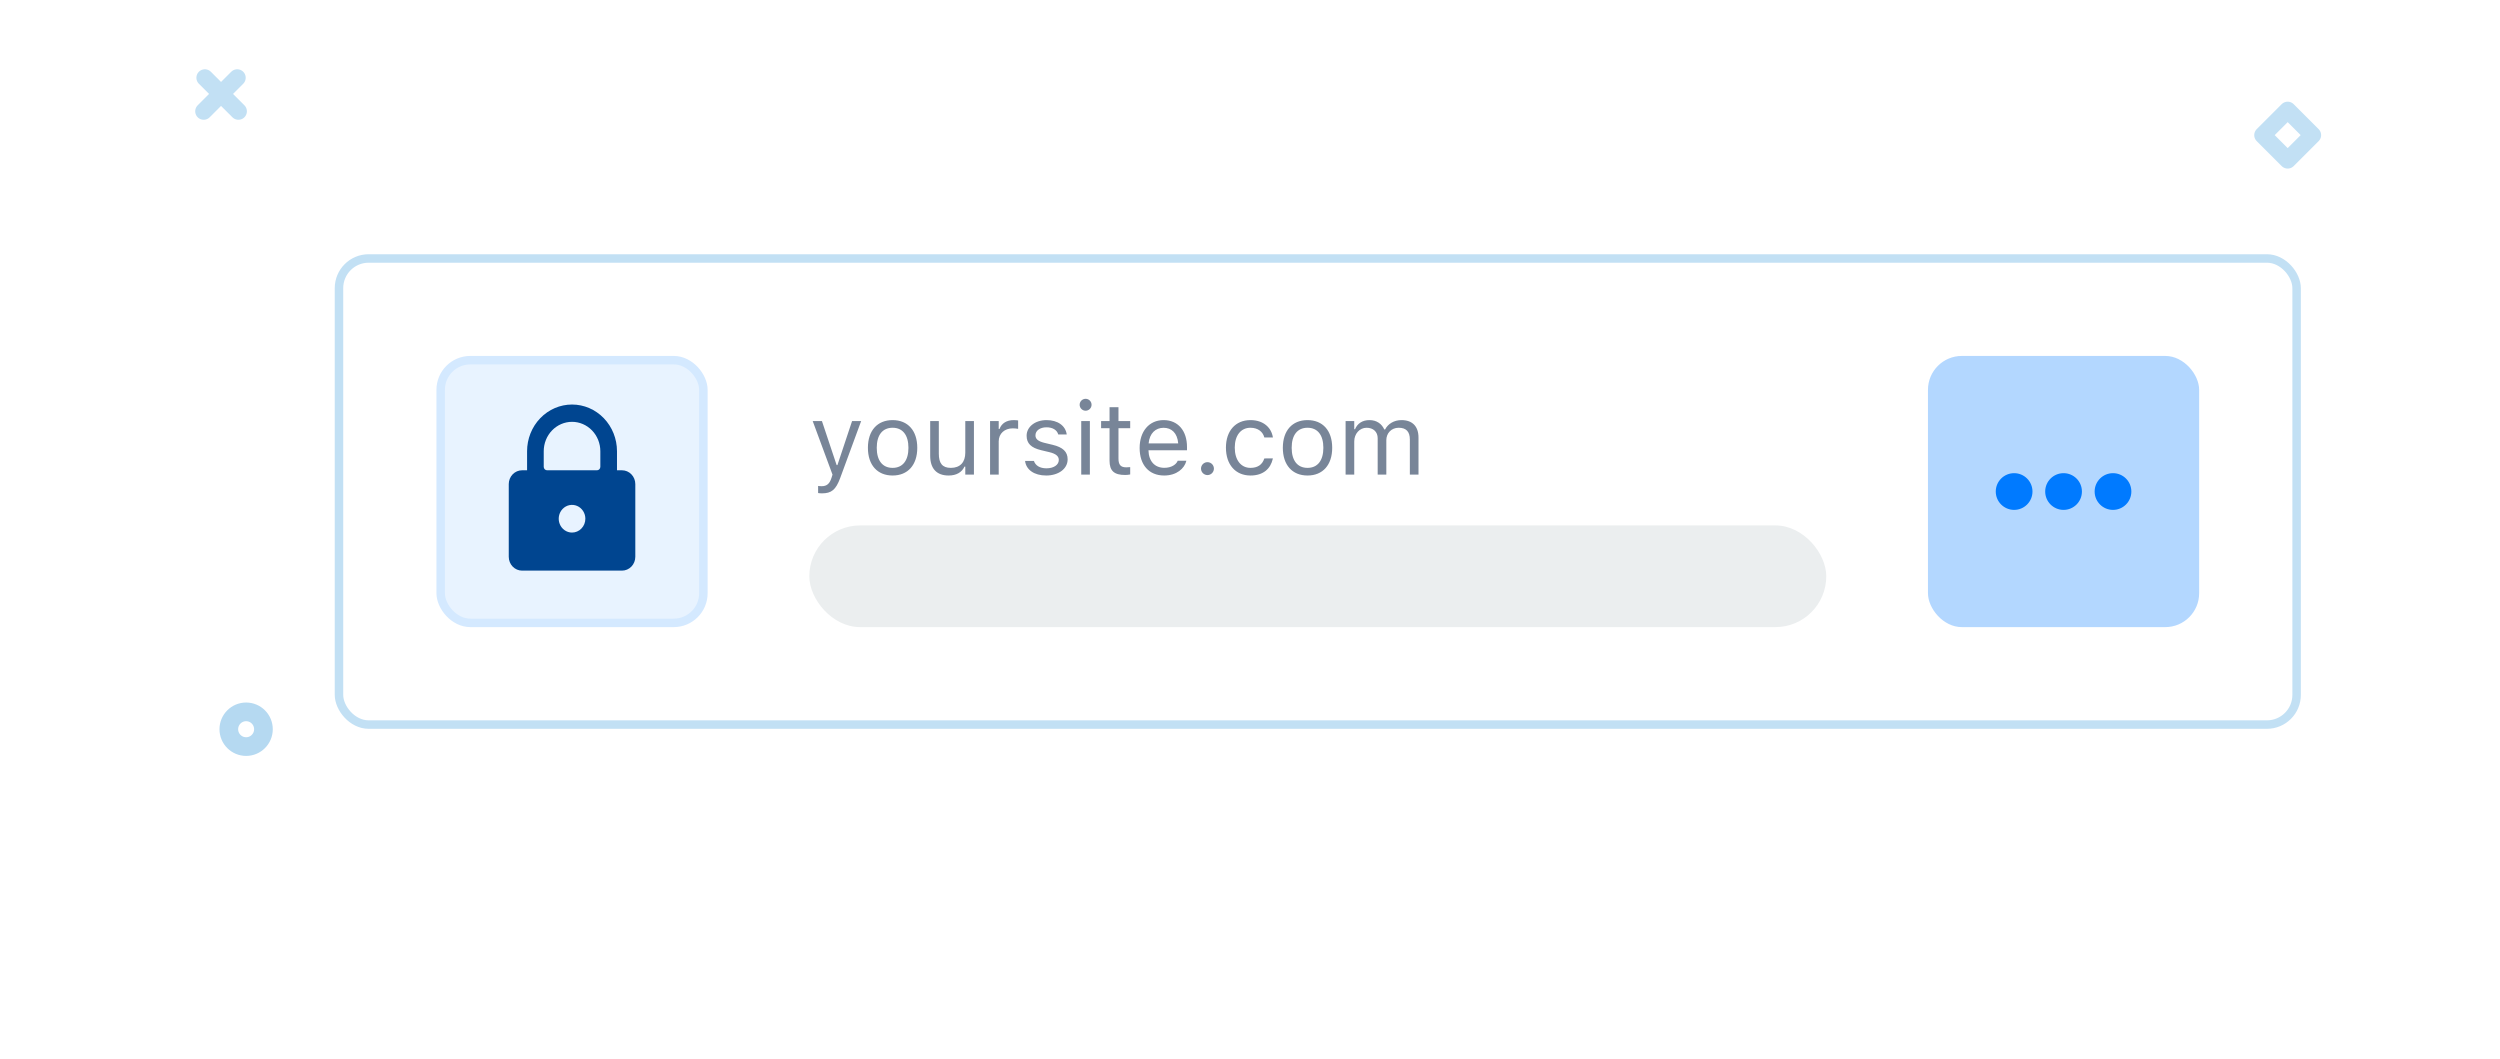 <svg width="295" height="125" viewBox="0 0 295 125" fill="none" xmlns="http://www.w3.org/2000/svg">
  <g filter="url(#filter0_d_4528_140014)">
    <rect x="32" y="22.5" width="231" height="55" rx="3.5" fill="white" />
    <rect x="44" y="34.5" width="31" height="31" rx="3.5" fill="#E8F3FF" stroke="#D4E9FF" />
    <path d="M65.395 47.493H64.805V45.247C64.805 43.785 64.246 42.383 63.251 41.349C62.256 40.315 60.907 39.734 59.5 39.734C58.093 39.734 56.743 40.315 55.749 41.349C54.754 42.383 54.195 43.785 54.195 45.247V47.493H53.605C53.188 47.493 52.788 47.665 52.494 47.971C52.199 48.277 52.033 48.693 52.033 49.126V57.701C52.033 58.134 52.199 58.55 52.494 58.856C52.788 59.162 53.188 59.334 53.605 59.334H65.395C65.812 59.334 66.212 59.162 66.506 58.856C66.801 58.55 66.967 58.134 66.967 57.701V49.126C66.967 48.693 66.801 48.277 66.506 47.971C66.212 47.665 65.812 47.493 65.395 47.493ZM59.5 54.843C59.189 54.843 58.885 54.747 58.627 54.567C58.368 54.388 58.167 54.133 58.048 53.834C57.929 53.536 57.898 53.208 57.958 52.891C58.019 52.574 58.169 52.283 58.389 52.054C58.608 51.826 58.888 51.67 59.193 51.607C59.498 51.544 59.814 51.577 60.102 51.7C60.389 51.824 60.634 52.033 60.807 52.302C60.98 52.571 61.072 52.886 61.072 53.209C61.072 53.643 60.906 54.058 60.611 54.364C60.317 54.671 59.917 54.843 59.5 54.843ZM62.84 47.084C62.84 47.193 62.799 47.297 62.725 47.373C62.651 47.45 62.552 47.493 62.447 47.493H56.553C56.448 47.493 56.348 47.45 56.275 47.373C56.201 47.297 56.16 47.193 56.16 47.084V45.247C56.16 44.326 56.512 43.444 57.138 42.793C57.764 42.142 58.614 41.776 59.5 41.776C60.386 41.776 61.236 42.142 61.862 42.793C62.488 43.444 62.84 44.326 62.84 45.247V47.084Z" fill="#004590" />
    <path d="M88.988 50.215C88.853 50.215 88.678 50.203 88.537 50.18V49.342C88.66 49.365 88.818 49.371 88.959 49.371C89.539 49.371 89.891 49.107 90.119 48.381L90.236 48.006L87.898 41.684H88.988L90.723 46.881H90.816L92.545 41.684H93.617L91.15 48.387C90.629 49.805 90.107 50.215 88.988 50.215ZM97.326 48.111C95.527 48.111 94.414 46.869 94.414 44.848V44.836C94.414 42.809 95.527 41.572 97.326 41.572C99.125 41.572 100.238 42.809 100.238 44.836V44.848C100.238 46.869 99.125 48.111 97.326 48.111ZM97.326 47.209C98.522 47.209 99.195 46.336 99.195 44.848V44.836C99.195 43.342 98.522 42.475 97.326 42.475C96.131 42.475 95.457 43.342 95.457 44.836V44.848C95.457 46.336 96.131 47.209 97.326 47.209ZM103.936 48.111C102.5 48.111 101.762 47.268 101.762 45.773V41.684H102.781V45.527C102.781 46.664 103.191 47.209 104.199 47.209C105.312 47.209 105.904 46.529 105.904 45.422V41.684H106.924V48H105.904V47.057H105.811C105.5 47.73 104.861 48.111 103.936 48.111ZM108.828 48V41.684H109.848V42.621H109.941C110.182 41.959 110.773 41.572 111.629 41.572C111.822 41.572 112.039 41.596 112.139 41.613V42.603C111.928 42.568 111.734 42.545 111.512 42.545C110.539 42.545 109.848 43.16 109.848 44.086V48H108.828ZM115.449 48.111C114.043 48.111 113.076 47.432 112.959 46.389H114.002C114.172 46.916 114.676 47.262 115.484 47.262C116.334 47.262 116.938 46.857 116.938 46.283V46.272C116.938 45.844 116.615 45.545 115.836 45.357L114.857 45.123C113.674 44.842 113.141 44.326 113.141 43.418V43.412C113.141 42.363 114.148 41.572 115.49 41.572C116.814 41.572 117.734 42.234 117.875 43.266H116.873C116.738 42.768 116.246 42.422 115.484 42.422C114.734 42.422 114.184 42.809 114.184 43.365V43.377C114.184 43.805 114.5 44.074 115.244 44.256L116.217 44.49C117.406 44.777 117.98 45.293 117.98 46.195V46.207C117.98 47.332 116.885 48.111 115.449 48.111ZM120.102 40.465C119.715 40.465 119.398 40.148 119.398 39.762C119.398 39.375 119.715 39.059 120.102 39.059C120.488 39.059 120.805 39.375 120.805 39.762C120.805 40.148 120.488 40.465 120.102 40.465ZM119.586 48V41.684H120.605V48H119.586ZM124.771 48.047C123.471 48.047 122.926 47.566 122.926 46.359V42.527H121.93V41.684H122.926V40.049H123.98V41.684H125.363V42.527H123.98V46.102C123.98 46.846 124.238 47.145 124.895 47.145C125.076 47.145 125.176 47.139 125.363 47.121V47.988C125.164 48.023 124.971 48.047 124.771 48.047ZM129.371 48.111C127.566 48.111 126.477 46.846 126.477 44.865V44.859C126.477 42.908 127.59 41.572 129.307 41.572C131.023 41.572 132.066 42.85 132.066 44.736V45.135H127.52C127.549 46.441 128.27 47.203 129.395 47.203C130.25 47.203 130.777 46.799 130.947 46.418L130.971 46.365H131.99L131.979 46.412C131.762 47.268 130.859 48.111 129.371 48.111ZM129.301 42.48C128.363 42.48 127.648 43.119 127.537 44.32H131.029C130.924 43.072 130.232 42.48 129.301 42.48ZM134.48 48.059C134.064 48.059 133.719 47.713 133.719 47.297C133.719 46.875 134.064 46.535 134.48 46.535C134.902 46.535 135.242 46.875 135.242 47.297C135.242 47.713 134.902 48.059 134.48 48.059ZM139.561 48.111C137.791 48.111 136.66 46.828 136.66 44.824V44.812C136.66 42.85 137.785 41.572 139.555 41.572C141.09 41.572 142.01 42.457 142.197 43.582L142.203 43.617H141.189L141.184 43.6C141.025 42.978 140.463 42.475 139.555 42.475C138.418 42.475 137.703 43.389 137.703 44.812V44.824C137.703 46.277 138.43 47.209 139.555 47.209C140.404 47.209 140.943 46.834 141.178 46.131L141.189 46.096L142.197 46.09L142.186 46.154C141.928 47.297 141.078 48.111 139.561 48.111ZM146.287 48.111C144.488 48.111 143.375 46.869 143.375 44.848V44.836C143.375 42.809 144.488 41.572 146.287 41.572C148.086 41.572 149.199 42.809 149.199 44.836V44.848C149.199 46.869 148.086 48.111 146.287 48.111ZM146.287 47.209C147.482 47.209 148.156 46.336 148.156 44.848V44.836C148.156 43.342 147.482 42.475 146.287 42.475C145.092 42.475 144.418 43.342 144.418 44.836V44.848C144.418 46.336 145.092 47.209 146.287 47.209ZM150.781 48V41.684H151.801V42.645H151.895C152.176 41.965 152.773 41.572 153.6 41.572C154.455 41.572 155.053 42.023 155.346 42.68H155.439C155.779 42.012 156.5 41.572 157.373 41.572C158.662 41.572 159.383 42.31 159.383 43.635V48H158.363V43.869C158.363 42.938 157.936 42.475 157.045 42.475C156.166 42.475 155.586 43.137 155.586 43.94V48H154.566V43.711C154.566 42.961 154.051 42.475 153.254 42.475C152.428 42.475 151.801 43.195 151.801 44.086V48H150.781Z" fill="#40526D" fill-opacity="0.7" />
    <rect x="87.5" y="54" width="120" height="12" rx="6" fill="#EBEEEF" />
    <rect x="219.5" y="34" width="32" height="32" rx="4" fill="#007AFF" fill-opacity="0.3" />
    <g clip-path="url(#clip0_4528_140014)">
      <path d="M229.667 52.167C230.863 52.167 231.833 51.197 231.833 50.001C231.833 48.804 230.863 47.834 229.667 47.834C228.47 47.834 227.5 48.804 227.5 50.001C227.5 51.197 228.47 52.167 229.667 52.167Z" fill="#007AFF" />
      <path d="M235.5 52.167C236.697 52.167 237.667 51.197 237.667 50.001C237.667 48.804 236.697 47.834 235.5 47.834C234.303 47.834 233.333 48.804 233.333 50.001C233.333 51.197 234.303 52.167 235.5 52.167Z" fill="#007AFF" />
      <path d="M241.333 52.167C242.53 52.167 243.5 51.197 243.5 50.001C243.5 48.804 242.53 47.834 241.333 47.834C240.137 47.834 239.167 48.804 239.167 50.001C239.167 51.197 240.137 52.167 241.333 52.167Z" fill="#007AFF" />
    </g>
    <rect x="32" y="22.5" width="231" height="55" rx="3.5" stroke="#C2E0F4" />
  </g>
  <path d="M24.174 9.174L28.133 13.133" stroke="#C2E0F4" stroke-width="2" stroke-linecap="round" />
  <path d="M27.993 9.174L24.034 13.133" stroke="#C2E0F4" stroke-width="2" stroke-linecap="round" />
  <path fill-rule="evenodd" clip-rule="evenodd" d="M29.043 88.096C30.171 88.096 31.086 87.179 31.086 86.048C31.086 84.917 30.171 84 29.043 84C27.915 84 27 84.917 27 86.048C27 87.179 27.915 88.096 29.043 88.096Z" stroke="#B5D9F1" stroke-width="2.204" stroke-linecap="round" stroke-linejoin="round" />
  <rect x="267" y="15.945" width="4.167" height="4.167" transform="rotate(-45 267 15.945)" stroke="#C2E0F4" stroke-width="2" stroke-linecap="round" stroke-linejoin="round" />
  <defs>
    <filter id="filter0_d_4528_140014" x="31.5" y="22" width="240" height="89" filterUnits="userSpaceOnUse" color-interpolation-filters="sRGB">
      <feFlood flood-opacity="0" result="BackgroundImageFix" />
      <feColorMatrix in="SourceAlpha" type="matrix" values="0 0 0 0 0 0 0 0 0 0 0 0 0 0 0 0 0 0 127 0" result="hardAlpha" />
      <feOffset dx="8" dy="8" />
      <feComposite in2="hardAlpha" operator="out" />
      <feColorMatrix type="matrix" values="0 0 0 0 0.922 0 0 0 0 0.961 0 0 0 0 0.984 0 0 0 1 0" />
      <feBlend mode="normal" in2="BackgroundImageFix" result="effect1_dropShadow_4528_140014" />
      <feBlend mode="normal" in="SourceGraphic" in2="effect1_dropShadow_4528_140014" result="shape" />
    </filter>
    <clipPath id="clip0_4528_140014">
      <rect width="16" height="16" fill="white" transform="translate(227.5 42)" />
    </clipPath>
    <clipPath id="clip1_4528_140014">
      <rect width="12" height="12" fill="white" transform="translate(170 79)" />
    </clipPath>
    <clipPath id="clip2_4528_140014">
      <rect width="12" height="12" fill="white" transform="translate(170 78.918)" />
    </clipPath>
  </defs>
</svg>
